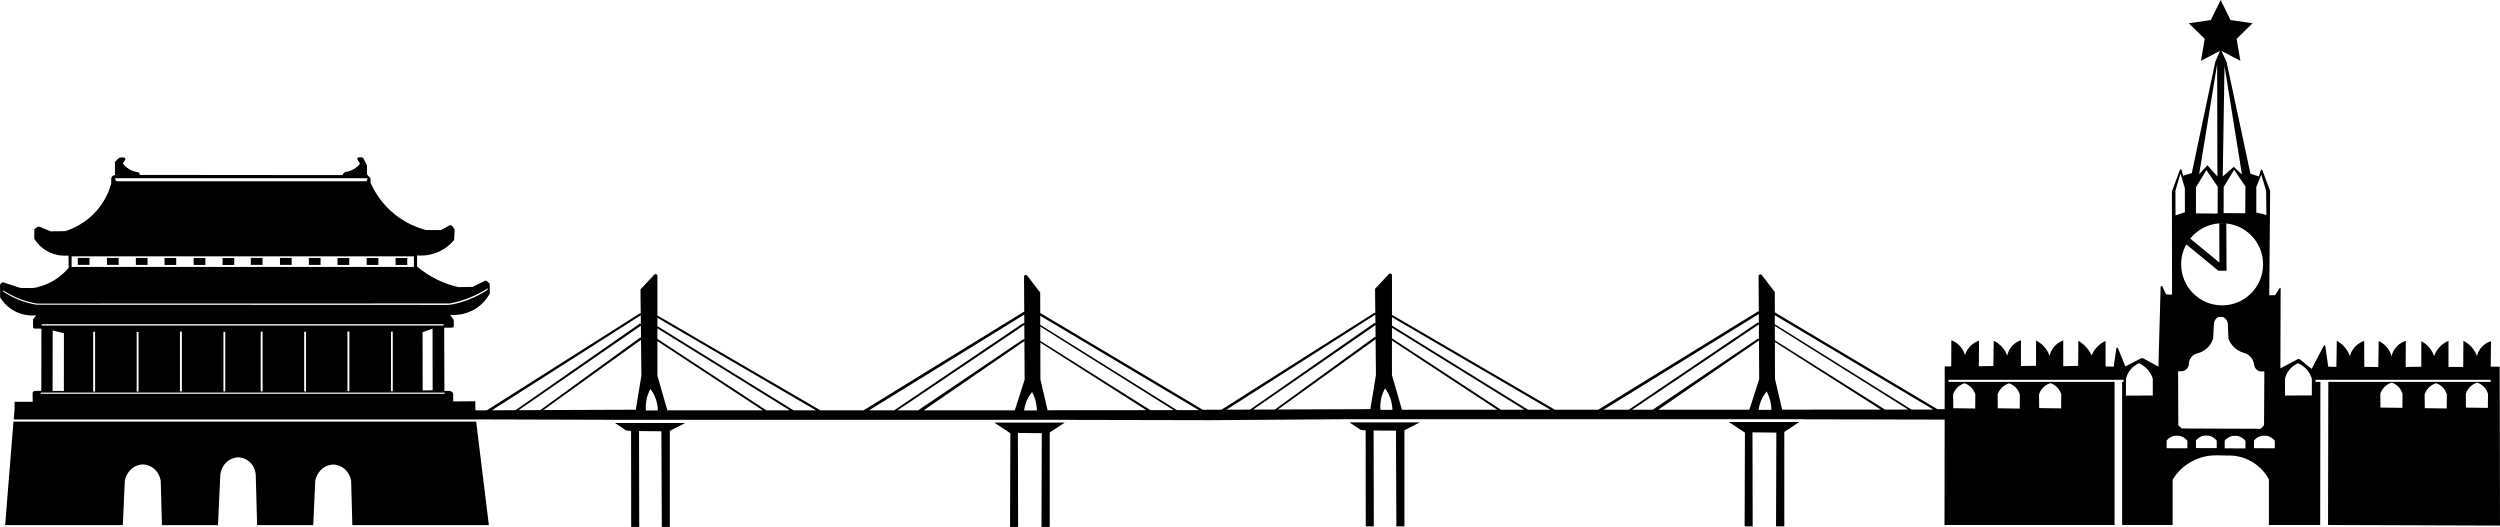 <?xml version="1.0" encoding="UTF-8"?>
<svg id="_Слой_2" data-name="Слой 2" xmlns="http://www.w3.org/2000/svg" viewBox="0 0 2942.77 620.24">
  <path d="m2740.67,449.46l-.32,168.5,202.42.71-.36-187-10.59-.12.36-29.9c-2.08.6-6.26,2.12-10.1,5.95-4.45,4.43-5.89,9.42-6.38,11.53-.97-2.63-2.91-6.9-6.78-11.05-3.36-3.6-6.86-5.72-9.22-6.91l-.24,30.74h-17.32v-30.74c-2.61,1.11-7.27,3.52-11.39,8.36-3.1,3.64-4.72,7.29-5.57,9.73-.8-2.45-2.47-6.51-5.97-10.53-3.29-3.77-6.82-5.93-9.06-7.07v30.02l-18.41.24.12-30.74c-2.18.7-6.97,2.57-11.12,7.26-3.71,4.21-5.08,8.61-5.61,10.82-.65-2.36-2.17-6.66-5.81-10.85-3.42-3.93-7.16-5.99-9.34-6.99-.16,10.21-.32,20.42-.48,30.62l-16.48-.24-.12-30.5c-2.25.74-7.09,2.68-11.27,7.43-3.57,4.06-4.99,8.27-5.57,10.53-.9-2.59-2.69-6.74-6.3-10.85-3.29-3.75-6.77-5.99-9.1-7.23-.16,10.25-.32,20.5-.48,30.74l-9.62-.36-3.43-24.31c-.13-.92-1.36-1.13-1.79-.31l-14.27,27.28-13.69-11.08c-.82-.66-1.95-.77-2.88-.28l-20.24,10.76.29-94.26c0-.55-.71-.77-1.01-.31l-5.66,8.43-6.74.06,1.04-122.78-9.17-24.54c-.33-.87-1.57-.83-1.84.06l-2.22,7.36-9.94-3.13-28.15-131.74-6.03-12.93,22.33,11.77-4.43-25.9,18.77-18.34-25.94-3.78-11.6-23.56-11.6,23.56-25.94,3.78,18.77,18.34-4.43,25.9,22.4-11.8-5.6,13.12-27.59,130.85-10.27,3.05-1.74-6.75c-.25-.99-1.63-1.06-1.98-.1l-9.43,25.34.16,121.53-7.06-.32-4.28-9.37c-.56-.99-2.06-.61-2.09.52l-2.61,93.88-17.24-9.44c-1.16-.63-2.55-.65-3.72-.05l-17.94,9.24-8.76-21.53c-.37-.92-1.71-.75-1.85.23l-3.1,21.54-9.62-.24v-29.9c-2.49,1.08-6.72,3.31-10.59,7.64-3.17,3.54-4.87,7.11-5.77,9.48-1.13-2.52-2.97-5.89-5.93-9.32-3.47-4.02-7.12-6.54-9.7-8.04-.08,9.81-.16,19.61-.24,29.42l-17.56.48v-30.38c-2.35.88-7.66,3.24-11.79,8.84-2.68,3.63-3.81,7.22-4.33,9.48-.8-2.44-2.39-6.28-5.61-10.13-3.71-4.43-7.84-6.8-10.27-7.96v29.66l-17.8.24v-30.38c-2.2.75-7.7,2.94-11.87,8.6-2.77,3.77-3.82,7.51-4.25,9.73-.83-2.39-2.42-6.06-5.53-9.73-3.74-4.41-7.9-6.74-10.35-7.88l-.48,29.66-17.08.24c.08-10.05.16-20.09.24-30.14-2.34.82-6.95,2.81-11.03,7.36-3.31,3.7-4.85,7.5-5.57,9.76-.6-2.22-2.04-6.43-5.65-10.49-3.85-4.32-8.17-6.25-10.35-7.05-.04,10.27-.08,20.54-.12,30.8l-7.7.02v16.61h0v1.81s0,.02,0,.02l-.05,31.87-8.51.03-191.39-113.97-.06-24.02-15.29-19.93c-1.23-1.6-3.77-.72-3.76,1.29l.25,41.47-.76-.02-188.34,115.84h-50.83l-191.87-111.75v-46.56c0-1.91-2.33-2.83-3.63-1.44l-16.29,17.36.3,28.4-1.19-.07-179.93,114-13.27.05h0s-8.61.03-8.61.03l-191.39-113.97-.06-24.02-15.29-19.93c-1.23-1.6-3.77-.72-3.76,1.29l.25,41.47-.76-.02-188.34,115.84h-50.83l-191.87-111.75v-46.56c0-1.91-2.33-2.83-3.63-1.44l-16.29,17.36.3,28.4-1.19-.07-179.93,114-13.47.05v-1.81l-.16-8.88-25.96.18-.06-8.26c-.04-.37-.23-1.71-1.36-2.79-1.34-1.28-2.98-1.26-3.29-1.25-1.9-.01-3.79-.03-5.69-.04-.07-24.82-.15-49.63-.22-74.45,3.18-.02,6.36-.03,9.54-.05.99,0,1.79-.82,1.78-1.81l-.09-7.11c-1.38-2.02-2.77-4.04-4.15-6.06,4.51.33,17.48.7,30.35-7.6,9.1-5.87,13.99-13.4,16.24-17.47-.04-3.88-.08-7.76-.12-11.64l-2.73-2.73c-.85-.85-2.15-1.07-3.22-.53l-13.96,6.95-16.83.36c-6.75-1.54-15.12-4.08-24.21-8.44-10.61-5.08-18.79-10.99-24.63-15.92.04-4.32.08-8.63.12-12.95,5.37.39,18.15.54,30.91-7.22,5.81-3.53,9.92-7.68,12.68-11.02.21-4.14.42-8.02.63-12.17l-2.49-3.83c-.87-1.33-2.62-1.77-4.01-1l-9.74,5.4-17.66-.12c-8.85-2.34-25.99-8.17-42.08-23.17-12.71-11.85-19.52-24.53-23-32.44-.02-1.72-.04-3.45-.06-5.17l-4.09-4.57-.12-11.05-4.34-8.12c-.32-.6-.94-.98-1.61-.99l-3.59-.05c-1.36-.02-2.22,1.45-1.54,2.63l2.91,5.05c-1.46,1.73-3.82,4.12-7.28,6.15-2.73,1.6-5.27,2.48-7.2,2.99-.48-.03-2.48-.1-4.22,1.34-1.21,1-1.69,2.21-1.87,2.76-79.6-.07-159.21-.15-238.81-.22.04-.2.21-1.1-.33-1.99-.64-1.06-1.77-1.25-1.93-1.28-2.1-.23-5.74-.91-9.63-3.18-4.16-2.42-6.63-5.5-7.85-7.28l2.58-3.82c.87-1.28-.06-3.02-1.61-3l-3.3.03c-1.18.01-2.31.49-3.14,1.34l-3.92,4,.14,15.35c-.32,0-1.87.07-3.12,1.32-1.34,1.34-1.33,3.02-1.32,3.31-.02,1.84-.04,3.68-.06,5.52-2,7.15-6.3,18.88-15.94,30.42-13.84,16.55-30.58,23.04-38.05,25.43-5.68.08-11.35.16-17.03.24-3.79-1.51-7.14-2.84-10.93-4.35-1.58-1.37-3.79-1.47-5.44-.41-1.02.66-1.68,1.23-3.08,2.17l-.09,11.26c2.14,3.43,6.48,9.35,14.05,13.93,11.19,6.77,22.25,6.28,26.25,5.91.08,4.81.16,9.62.24,14.44-3.55,4.2-9.39,10.1-17.96,15.15-9.36,5.51-18.08,7.71-23.71,8.67l-15.17-.12c-6.27-2.05-12.1-3.96-18.37-6.01-1.6-1.1-3.66-.65-4.69.85l-.89,1.3c.03,4.99.06,9.98.09,14.97,2.18,3.57,7.02,10.4,15.8,15.45,11.49,6.6,22.59,6.05,26.67,5.64l-3.79,4.75.05,8.87c0,1.08.87,1.95,1.95,1.97l7.9.1-.12,73.28h-6.54c-.09-.02-1.71-.35-2.89.86-1.14,1.17-.83,2.72-.8,2.84.03,3.04.06,6.09.09,9.13h-21.34v9.18l-.94,11.64h543.91v-.12s158.07.47,158.07.47h95.75s0,0,0,0h445.38v.12l164.28.35h.93s0,0,0,0l158.32-1.15h95.75s0,0,0,0h445.38v.12l165.1.35-.18,124.05h200.18v-168.47h-195.43v-2.41h206.09v2.41h-1.75v168.47h59.43v-53.3c2.84-4.69,8.82-13.14,19.49-19.77,13.4-8.33,26.45-8.97,32-8.92,4.25.08,8.5.16,12.75.24,4.83-.19,17,0,29.62,7.59,11.36,6.83,17.13,16.09,19.46,20.39v53.79h60.39l.24-168.5h-5.71v-2.41h206.09v2.41h-191Zm87.21,30.62l-25.83-.32c-.05-5.41-.1-10.82-.15-16.23.56-1.74,1.83-4.85,4.65-7.8,3.33-3.47,7.03-4.85,8.82-5.39,1.76.59,5.68,2.18,8.9,6.11,2.32,2.82,3.32,5.68,3.77,7.39l-.16,16.24Zm52.18.72l-25.83-.32c-.05-5.41-.1-10.82-.15-16.23.56-1.74,1.83-4.85,4.65-7.8,3.33-3.47,7.03-4.85,8.82-5.39,1.76.59,5.68,2.18,8.9,6.11,2.32,2.82,3.32,5.68,3.77,7.39l-.16,16.24Zm48.43-.7l-25.83-.32c-.05-5.41-.1-10.82-.15-16.23.56-1.74,1.83-4.85,4.65-7.8,3.33-3.47,7.03-4.85,8.82-5.39,1.76.59,5.68,2.18,8.9,6.11,2.32,2.82,3.32,5.68,3.77,7.39l-.16,16.24ZM135.68,209.79h296.78v1.16c0,1.33-1.07,2.41-2.4,2.41H138.08c-1.33,0-2.4-1.08-2.4-2.41v-1.16Zm-51.39,91.96h402.94v12.48H84.29v-12.48Zm-38.59,56.97c-1.64,0-3.29-.13-4.9-.43-5.38-.98-11.83-2.62-18.83-5.44-7.07-2.84-12.88-6.15-17.43-9.16-.73-.48-1.18-1.3-1.21-2.17,0-.03,0-.06,0-.09,4.85,3.27,11.27,6.98,19.22,10.13,7.68,3.04,14.67,4.72,20.35,5.67.49.08.99.12,1.49.12,161.33-.04,322.65-.08,483.98-.12.48,0,.94-.04,1.41-.13,6.22-1.18,13.59-3.07,21.59-6.17,9.29-3.59,16.89-7.83,22.76-11.64,0,0,0,.01,0,.02.09,1.01-.38,2-1.23,2.55-5.51,3.55-12.54,7.43-21.06,10.74-7.36,2.87-14.18,4.66-20.01,5.8-1.76.34-3.54.51-5.33.51-160.26-.06-320.53-.13-480.79-.19Zm3.38,24.47v-1.6h473v1.6H49.08Zm460.2,76.22l-11.74.24-.12-68.67,11.74-4.16.12,72.59Zm-46.94-69.03v70.1h-2.13v-70.1h2.13Zm-51.09-.24v70.34h-2.25v-70.34h2.25Zm-51.04.46v70.1h-2.13v-70.1h2.13Zm-51.09-.24v70.34h-2.25v-70.34h2.25Zm-43.96.22v70.1h-2.13v-70.1h2.13Zm-51.09-.24v70.34h-2.25v-70.34h2.25Zm-51.04.46v70.1h-2.13v-70.1h2.13Zm-51.09-.24v70.34h-2.25v-70.34h2.25Zm-36.69,1.72l-.09,67.9h-13.25l.09-71.2,13.25,3.3Zm448.29,71.29H48.01v-1.43h475.49v1.43Zm55.46,19.36l175.26-111.85.1,10.03-1.4-.11-146.14,101.83-27.82.11Zm31.43-.12l143.96-99.42.14,14.02h-1.09s-117.47,85.31-117.47,85.31l-25.53.1Zm137.97-.53l-108.8.41,114.95-82.68.42,42.16-6.58,40.1Zm11.91.89c-.4-4.55-.34-11.37,2.4-18.86.89-2.45,1.94-4.6,3-6.45,1.52,2.03,3.13,4.54,4.55,7.56,3.27,6.96,4.01,13.43,4.11,17.69-4.68.02-9.37.04-14.05.06Zm25.25-.18l-11.74-40.81v-40.66l124.04,81.47h-112.3Zm116.59,0l-128.32-84.08v-12.41l155.86,96.49h-27.53Zm31.97,0l-160.29-99.11v-9.83l186.66,108.94h-26.37Zm88.81,0l182.72-112.69.06,10.29-1.56-.08-151.62,102.48h-29.61Zm33.63,0l149.16-100.51.1,17.06-1.51-.08-123.58,83.52h-24.17Zm30.73,0l118.55-81.52.27,45.34-11.56,36.18h-107.26Zm118.2.18c.42-3.64,1.52-8.94,4.55-14.6,1.56-2.92,3.3-5.29,4.88-7.14,1.19,2.28,2.43,5.06,3.43,8.33,1.59,5.17,2.08,9.8,2.17,13.33-5.01.03-10.02.06-15.03.09Zm27.65-.27l-8.45-36.18-.11-43.43,124.76,79.51-116.2.09Zm121.04-.1l-129.61-81.58-.04-16.83,156.98,98.39-27.33.02Zm31.24-.02l-160.9-100.44-.03-10.65,186.65,111.07-25.72.02Zm58.25-.54l175.26-111.85.1,10.03-1.4-.11-146.14,101.83-27.82.11Zm31.43-.12l143.96-99.42.14,14.02h-1.09s-117.47,85.31-117.47,85.31l-25.53.1Zm137.97-.53l-108.8.41,114.95-82.68.42,42.16-6.58,40.1Zm11.91.89c-.4-4.55-.34-11.37,2.4-18.86.89-2.45,1.94-4.6,3-6.45,1.52,2.03,3.13,4.54,4.55,7.56,3.27,6.96,4.01,13.43,4.11,17.69-4.68.02-9.37.04-14.05.06Zm25.25-.18l-11.74-40.81v-40.66l124.04,81.47h-112.3Zm116.59,0l-128.32-84.08v-12.41l155.86,96.49h-27.53Zm31.97,0l-160.29-99.11v-9.83l186.66,108.94h-26.37Zm88.81,0l182.72-112.69.06,10.29-1.56-.08-151.62,102.48h-29.61Zm33.63,0l149.16-100.51.1,17.06-1.51-.08-123.58,83.52h-24.17Zm30.73,0l118.55-81.52.27,45.34-11.56,36.18h-107.26Zm118.2.18c.42-3.64,1.52-8.94,4.55-14.6,1.56-2.92,3.3-5.29,4.88-7.14,1.19,2.28,2.43,5.06,3.43,8.33,1.59,5.17,2.08,9.8,2.17,13.33-5.01.03-10.02.06-15.03.09Zm27.65-.27l-8.45-36.18-.11-43.43,124.76,79.51-116.2.09Zm121.04-.1l-129.61-81.58-.04-16.83,156.98,98.39-27.33.02Zm31.24-.02l-160.9-100.44-.03-10.65,186.65,111.07-25.72.02Zm154.75-25.73c3.33-3.47,7.03-4.85,8.82-5.39,1.76.59,5.68,2.18,8.9,6.11,2.32,2.82,3.32,5.68,3.77,7.39l-.16,16.24-25.83-.32c-.05-5.41-.1-10.82-.15-16.23.56-1.74,1.83-4.85,4.65-7.8Zm-48.73.23c3.33-3.47,7.03-4.85,8.82-5.39,1.76.59,5.68,2.18,8.9,6.11,2.32,2.82,3.32,5.68,3.77,7.39l-.16,16.24-25.83-.32c-.05-5.41-.1-10.82-.15-16.23.56-1.74,1.83-4.85,4.65-7.8Zm-52.4-.08c3.33-3.47,7.03-4.85,8.82-5.39,1.76.59,5.68,2.18,8.9,6.11,2.32,2.82,3.32,5.68,3.77,7.39l-.16,16.24-25.83-.32c-.05-5.41-.1-10.82-.15-16.23.56-1.74,1.83-4.85,4.65-7.8Zm230.37,9.03l-31.6.16v-19.77c.54-2.28,1.65-5.67,4.09-9.16,3.83-5.48,8.74-8.09,11.15-9.16,2.44,1.04,7.02,3.38,10.99,8.2,3.18,3.86,4.66,7.73,5.37,10.13v19.61Zm121.87-245.41l5.85-14.71,5.69,19.05.32,28.53-11.87-2.89v-29.98Zm-37.45-142.59l20.53,127.8-9.62-9-12.99,11.41,2.09-130.21Zm24.62,141.95l-.16,31.51-25.5-.16.08-30.79,12.27-20.26,13.31,19.69Zm-33.28-143.88l.32,132.14-11.71-13.18-9.78,10.45,21.17-129.41Zm-24.89,144.79l12.27-20.26,13.31,19.69-.16,31.51-25.5-.16.08-30.79Zm27.41,42.49l.13,46.13-34.37-28.18c8.18-10.2,20.41-16.99,34.24-17.95Zm-34.3,18.03l-4.43,6.59c1.3-2.32,2.78-4.52,4.43-6.59Zm33.22,37.75h9.62l-.26-55.65-8.16-.13c1.07-.07,2.14-.12,3.23-.12,26.63,0,48.22,21.64,48.22,48.33s-21.59,48.33-48.22,48.33-48.22-21.64-48.22-48.33c0-8.52,2.21-16.53,6.08-23.48l37.71,31.06Zm-44.59-114.46l5.13,17.28.08,28.29-11.07,3.78-.08-29.18,5.93-20.17Zm8.14,323.46l-24.46-.08v-9c.78-.99,2.1-2.41,4.09-3.62,2.3-1.4,4.46-1.89,5.77-2.09h4.81c1.34.26,3.46.83,5.69,2.25,1.97,1.25,3.29,2.68,4.09,3.7v8.84Zm34.53-.16l-24.46-.08v-9c.78-.99,2.1-2.41,4.09-3.62,2.3-1.4,4.46-1.89,5.77-2.09h4.81c1.34.26,3.46.83,5.69,2.25,1.97,1.25,3.29,2.68,4.09,3.7v8.84Zm33.83.3l-24.46-.08v-9c.78-.99,2.1-2.41,4.09-3.62,2.3-1.4,4.46-1.89,5.77-2.09h4.81c1.34.26,3.46.83,5.69,2.25,1.97,1.25,3.29,2.68,4.09,3.7v8.84Zm-74.97-23.47l-4.09-3.74-.24-63.54c1.76-.04,3.53-.08,5.29-.12.88-.19,2.65-.69,4.33-2.17,2.2-1.94,2.83-4.33,3.01-5.18-.08-1.31-.08-4.42,1.8-7.6,2.94-4.95,8.13-6.09,9.02-6.27,2.27-.63,6.39-2.11,10.35-5.67,4.84-4.35,6.75-9.39,7.46-11.69.28-5.43.56-10.85.84-16.28,0-.96.12-3,1.32-5.18,1.18-2.16,3.29-3.34,4.09-3.86h4.93c.75.27,3.02,1.21,4.63,3.68,1.65,2.53,1.56,5.06,1.5,5.85.24,5.43.48,10.85.72,16.28.92,2.37,3.15,7.13,8.06,11.21,4.08,3.39,8.21,4.81,10.59,5.43,1.47.44,4.61,1.6,7.34,4.58,3.55,3.88,4.09,8.32,4.21,9.77.17.85.72,3.04,2.65,4.94,1.6,1.59,3.36,2.18,4.21,2.41h5.17l-.36,63.3-3.85,4.22-92.99-.36Zm109.5,23.31l-24.46-.08v-9c.78-.99,2.1-2.41,4.09-3.62,2.3-1.4,4.46-1.89,5.77-2.09h4.81c1.34.26,3.46.83,5.69,2.25,1.97,1.25,3.29,2.68,4.09,3.7v8.84Zm43.6-62.21l-31.6.16v-19.77c.54-2.28,1.65-5.67,4.09-9.16,3.83-5.48,8.74-8.09,11.15-9.16,2.44,1.04,7.02,3.38,10.99,8.2,3.18,3.86,4.66,7.73,5.37,10.13v19.61Z"/>
  <path d="m15.85,496.32l-9.8,121.85h138.51c.8-17.56,1.6-35.12,2.4-52.68.37-1.69,2.74-11.69,11.98-16.45,3.64-1.87,7.11-2.3,9.44-2.36,2.31.11,6.25.65,10.27,3.08,8.47,5.14,10.25,14.46,10.53,16.08l1.43,52.32h65.99c.89-19.49,1.78-38.98,2.67-58.47.12-1.49,1.08-11.71,9.78-17.64,4.6-3.13,9.28-3.65,11.62-3.74,1.9.11,7.97.72,13.28,5.52,6.78,6.14,7.08,14.42,7.11,15.86l1.6,58.47h66.04c.8-17.51,1.6-35.02,2.4-52.53.37-1.69,2.74-11.69,11.98-16.45,3.64-1.87,7.11-2.3,9.44-2.36,2.31.11,6.25.65,10.27,3.08,8.47,5.14,10.25,14.46,10.53,16.08l1.43,52.17h160.7l-14.95-121.85H15.85Z"/>
  <polygon points="737.16 506.76 742.85 507.24 742.97 620.24 752.45 620.24 752.22 507.42 778.53 507.66 779.01 620.24 788.49 620.24 788.49 507.18 806.48 497.91 723.83 497.91 737.16 506.76"/>
  <polygon points="1189.3 509.91 1188.94 620.24 1198.43 620.24 1198.19 509.62 1226.29 509.91 1225.93 620.24 1235.65 620.24 1235.65 509.08 1253.31 497.44 1170.3 497.44 1189.3 509.91"/>
  <rect x="465.62" y="303.71" width="13.78" height="8.2"/>
  <rect x="431.62" y="303.67" width="13.78" height="8.2"/>
  <rect x="397.3" y="303.67" width="13.78" height="8.2"/>
  <rect x="363.55" y="303.63" width="13.78" height="8.2"/>
  <rect x="329.55" y="303.58" width="13.78" height="8.2"/>
  <rect x="295.23" y="303.58" width="13.78" height="8.2"/>
  <rect x="261.97" y="303.71" width="13.78" height="8.2"/>
  <rect x="227.97" y="303.67" width="13.78" height="8.2"/>
  <rect x="193.65" y="303.67" width="13.78" height="8.2"/>
  <rect x="159.91" y="303.63" width="13.78" height="8.2"/>
  <rect x="125.9" y="303.58" width="13.78" height="8.2"/>
  <rect x="91.58" y="303.58" width="13.78" height="8.2"/>
  <polygon points="1601.83 506.08 1607.52 506.56 1607.64 619.56 1617.12 619.56 1616.89 506.74 1643.2 506.97 1643.68 619.56 1653.16 619.56 1653.16 506.5 1671.15 497.23 1588.5 497.23 1601.83 506.08"/>
  <polygon points="2053.97 509.23 2053.61 619.56 2063.1 619.56 2062.86 508.93 2090.96 509.23 2090.6 619.56 2100.32 619.56 2100.32 508.4 2117.98 496.76 2034.97 496.76 2053.97 509.23"/>
</svg>